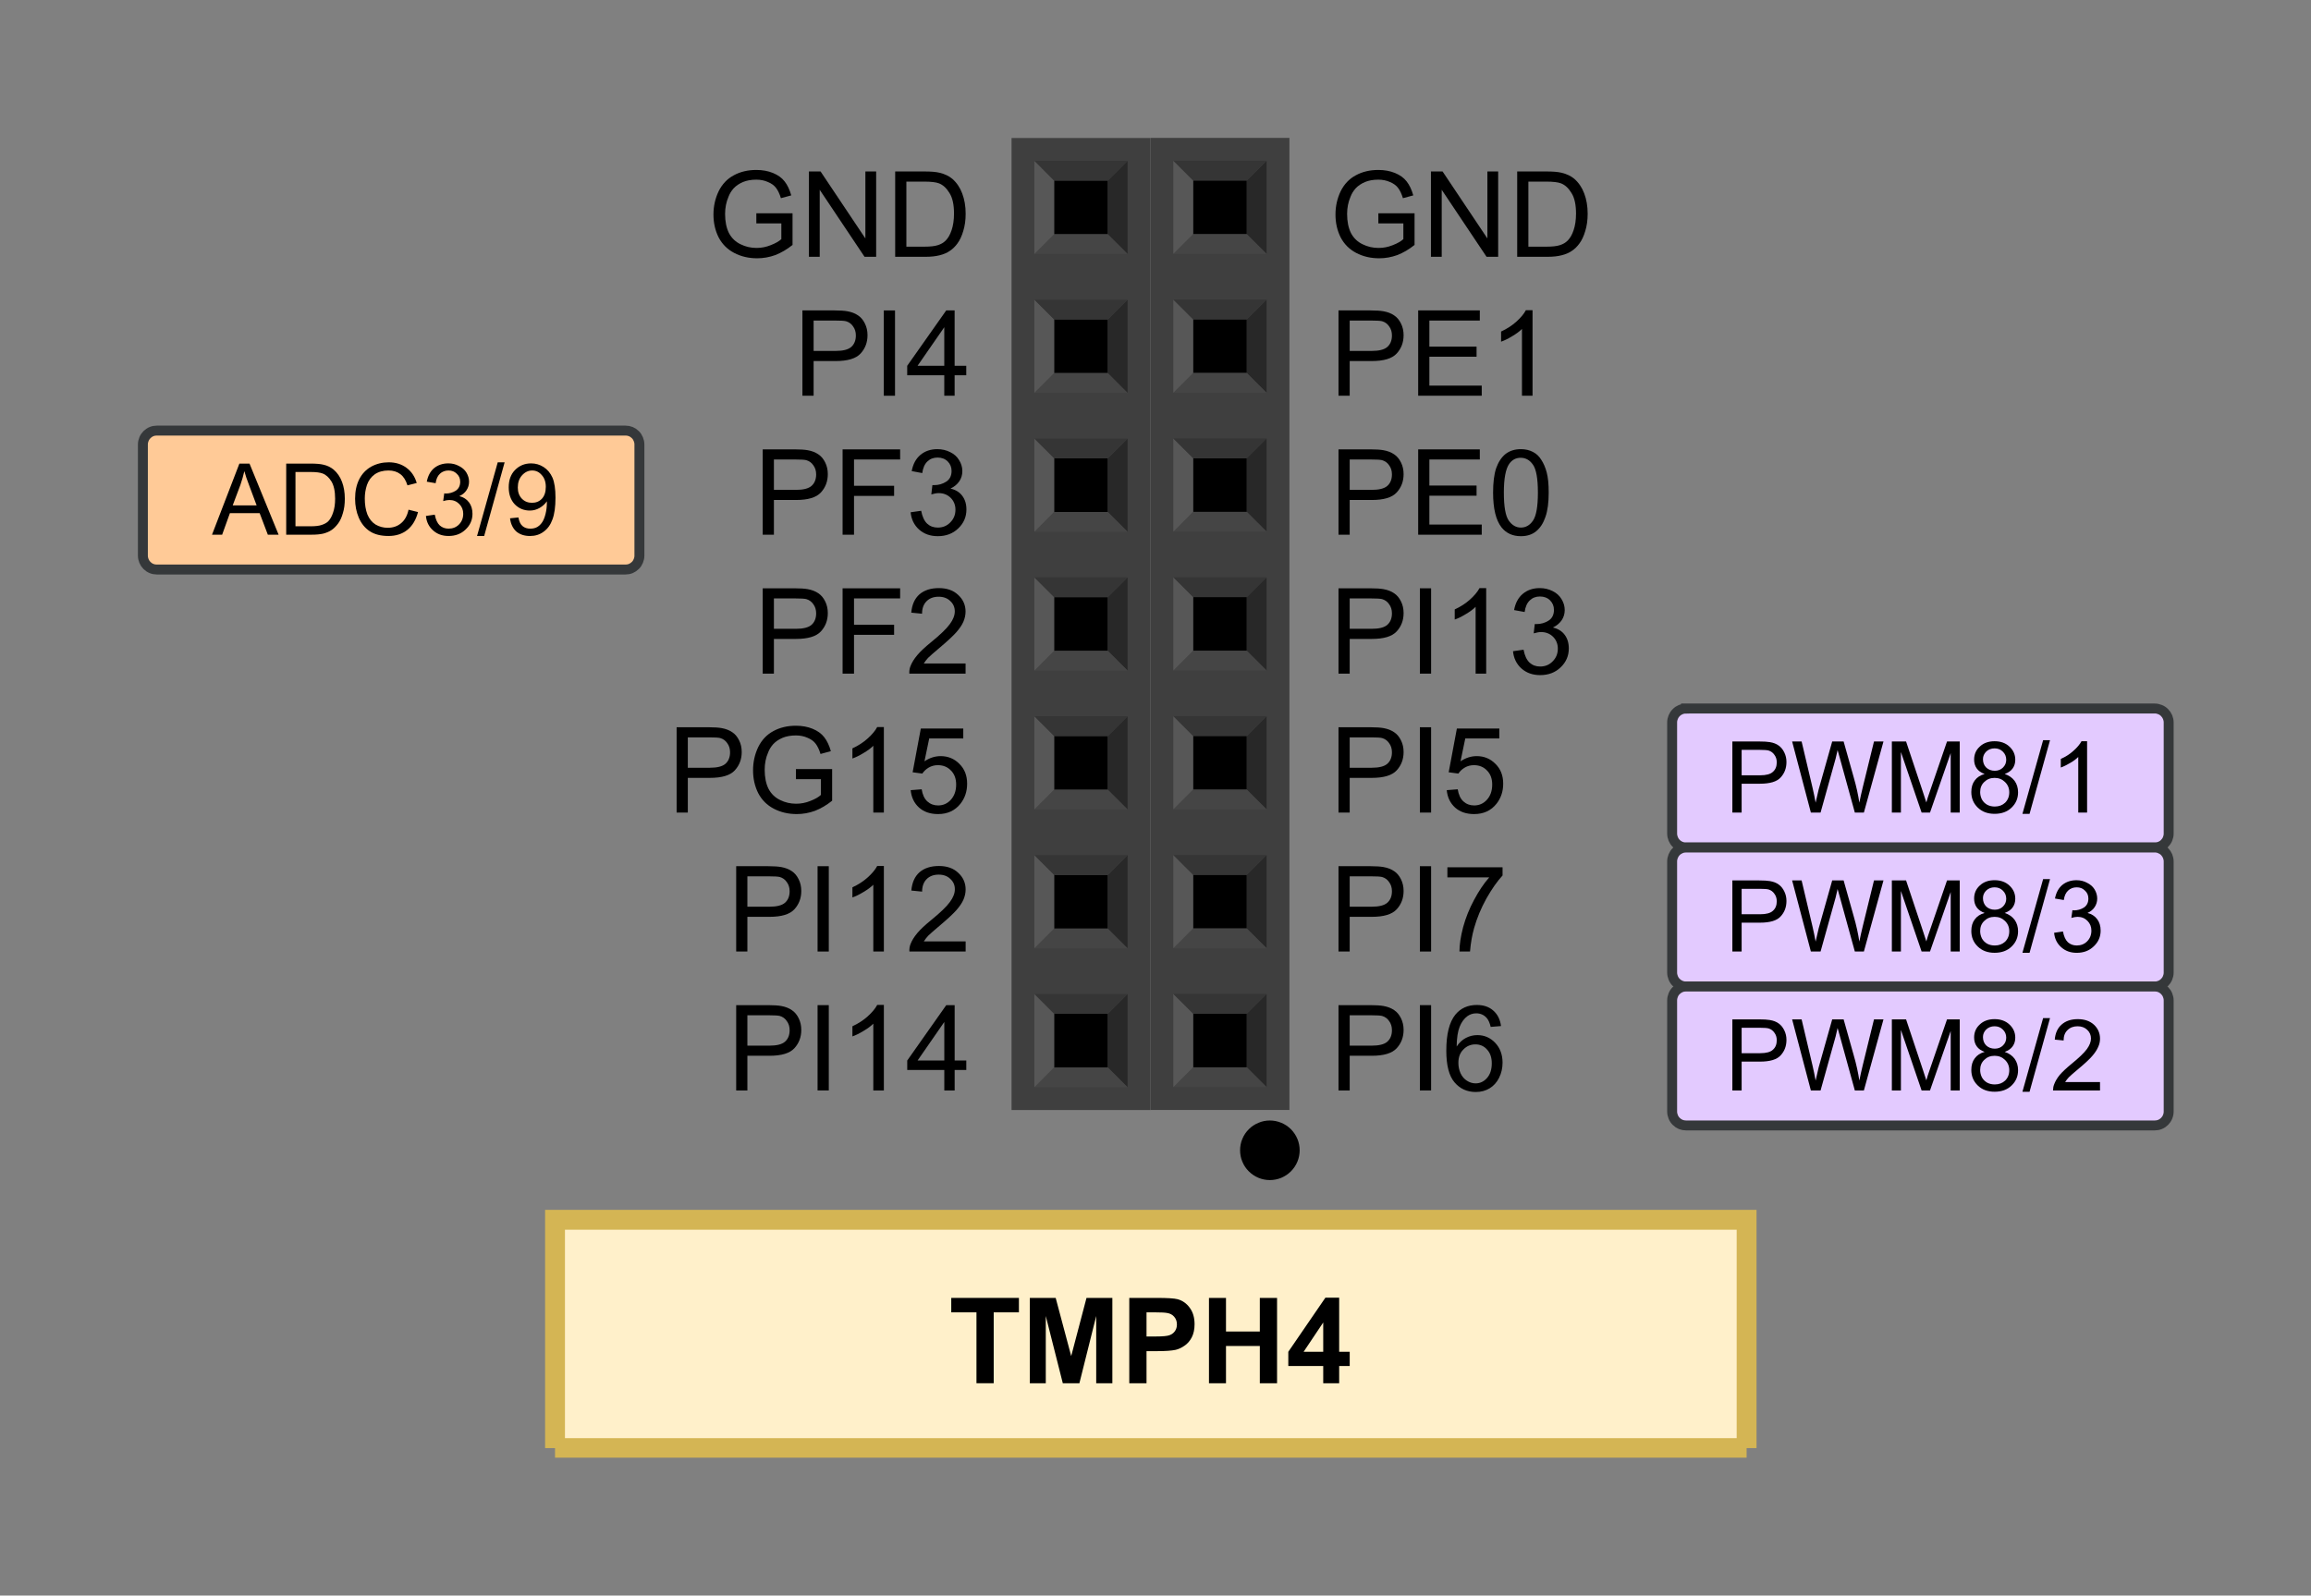 <?xml version="1.0" encoding="UTF-8" standalone="no"?>
<svg
   xmlns:dc="http://purl.org/dc/elements/1.1/"
   xmlns:cc="http://creativecommons.org/ns#"
   xmlns:rdf="http://www.w3.org/1999/02/22-rdf-syntax-ns#"
   xmlns:svg="http://www.w3.org/2000/svg"
   xmlns="http://www.w3.org/2000/svg"
   xmlns:xlink="http://www.w3.org/1999/xlink"
   id="svg501"
   version="1.2"
   viewBox="0 0 167.564 115.72"
   height="115.72pt"
   width="167.564pt">
  <rect x="0" y="0" width="167.564" height="115.72" fill="#808080" stroke="none"/>
  <defs
     id="defs130">
    <g
       id="g107">
      <symbol
         style="overflow:visible"
         id="glyph0-0"
         overflow="visible">
        <path
           id="path2"
           d="M 1.078,0 V -5.406 H 5.406 V 0 Z M 1.219,-0.141 h 4.047 v -5.125 H 1.219 Z m 0,0"
           style="stroke:none" />
      </symbol>
      <symbol
         style="overflow:visible"
         id="glyph0-1"
         overflow="visible">
        <path
           id="path5"
           d="M 2.016,0 V -5.141 H 0.188 V -6.188 h 4.906 v 1.047 H 3.266 V 0 Z m 0,0"
           style="stroke:none" />
      </symbol>
      <symbol
         style="overflow:visible"
         id="glyph0-2"
         overflow="visible">
        <path
           id="path8"
           d="m 0.609,0 v -6.188 h 1.875 l 1.125,4.219 1.109,-4.219 h 1.875 V 0 H 5.422 V -4.875 L 4.203,0 H 3 L 1.766,-4.875 V 0 Z m 0,0"
           style="stroke:none" />
      </symbol>
      <symbol
         style="overflow:visible"
         id="glyph0-3"
         overflow="visible">
        <path
           id="path11"
           d="m 0.625,0 v -6.188 h 2 c 0.758,0 1.258,0.031 1.5,0.094 C 4.477,-6 4.77,-5.797 5,-5.484 c 0.238,0.312 0.359,0.715 0.359,1.203 0,0.375 -0.07,0.695 -0.203,0.953 -0.137,0.262 -0.312,0.465 -0.531,0.609 -0.211,0.148 -0.422,0.246 -0.641,0.297 -0.293,0.062 -0.727,0.094 -1.297,0.094 H 1.875 V 0 Z m 1.25,-5.141 v 1.75 h 0.688 c 0.488,0 0.816,-0.031 0.984,-0.094 0.164,-0.062 0.297,-0.16 0.391,-0.297 0.094,-0.133 0.141,-0.297 0.141,-0.484 0,-0.227 -0.07,-0.414 -0.203,-0.562 C 3.75,-4.973 3.582,-5.062 3.375,-5.094 3.227,-5.125 2.93,-5.141 2.484,-5.141 Z m 0,0"
           style="stroke:none" />
      </symbol>
      <symbol
         style="overflow:visible"
         id="glyph0-4"
         overflow="visible">
        <path
           id="path14"
           d="M 0.641,0 V -6.188 H 1.875 V -3.75 h 2.453 v -2.438 h 1.25 V 0 h -1.25 V -2.703 H 1.875 V 0 Z m 0,0"
           style="stroke:none" />
      </symbol>
      <symbol
         style="overflow:visible"
         id="glyph0-5"
         overflow="visible">
        <path
           id="path17"
           d="M 2.688,0 V -1.25 H 0.156 v -1.031 l 2.688,-3.922 h 1 V -2.281 H 4.609 V -1.25 H 3.844 V 0 Z m 0,-2.281 v -2.125 l -1.422,2.125 z m 0,0"
           style="stroke:none" />
      </symbol>
      <symbol
         style="overflow:visible"
         id="glyph1-0"
         overflow="visible">
        <path
           id="path20"
           d="M 1.078,0 V -5.406 H 5.406 V 0 Z M 1.219,-0.141 h 4.047 v -5.125 H 1.219 Z m 0,0"
           style="stroke:none" />
      </symbol>
      <symbol
         style="overflow:visible"
         id="glyph1-1"
         overflow="visible">
        <path
           id="path23"
           d="M 3.562,-2.422 V -3.156 h 2.625 v 2.297 C 5.781,-0.535 5.363,-0.289 4.938,-0.125 4.508,0.031 4.07,0.109 3.625,0.109 c -0.617,0 -1.172,-0.129 -1.672,-0.391 -0.492,-0.258 -0.867,-0.633 -1.125,-1.125 -0.25,-0.5 -0.375,-1.051 -0.375,-1.656 0,-0.602 0.125,-1.164 0.375,-1.688 0.258,-0.52 0.625,-0.906 1.094,-1.156 0.469,-0.258 1.016,-0.391 1.641,-0.391 0.445,0 0.848,0.074 1.203,0.219 0.363,0.148 0.645,0.352 0.844,0.609 0.207,0.262 0.367,0.602 0.484,1.016 L 5.344,-4.25 C 5.25,-4.562 5.133,-4.805 5,-4.984 4.863,-5.172 4.664,-5.316 4.406,-5.422 4.156,-5.535 3.875,-5.594 3.562,-5.594 c -0.375,0 -0.699,0.059 -0.969,0.172 -0.273,0.117 -0.496,0.266 -0.672,0.453 -0.168,0.188 -0.293,0.391 -0.375,0.609 -0.168,0.387 -0.25,0.805 -0.25,1.25 0,0.555 0.094,1.016 0.281,1.391 0.195,0.367 0.477,0.637 0.844,0.812 0.363,0.18 0.75,0.266 1.156,0.266 0.352,0 0.695,-0.066 1.031,-0.203 C 4.953,-0.977 5.207,-1.125 5.375,-1.281 v -1.141 z m 0,0"
           style="stroke:none" />
      </symbol>
      <symbol
         style="overflow:visible"
         id="glyph1-2"
         overflow="visible">
        <path
           id="path26"
           d="M 0.656,0 V -6.188 H 1.5 l 3.25,4.859 V -6.188 H 5.531 V 0 H 4.688 l -3.25,-4.859 V 0 Z m 0,0"
           style="stroke:none" />
      </symbol>
      <symbol
         style="overflow:visible"
         id="glyph1-3"
         overflow="visible">
        <path
           id="path29"
           d="m 0.672,0 v -6.188 h 2.125 c 0.477,0 0.844,0.031 1.094,0.094 0.363,0.086 0.672,0.23 0.922,0.438 0.32,0.281 0.562,0.637 0.719,1.062 0.164,0.43 0.25,0.918 0.25,1.469 0,0.469 -0.059,0.887 -0.172,1.25 C 5.504,-1.508 5.363,-1.207 5.188,-0.969 5.02,-0.738 4.832,-0.555 4.625,-0.422 4.426,-0.285 4.18,-0.18 3.891,-0.109 3.598,-0.035 3.27,0 2.906,0 Z m 0.812,-0.734 H 2.812 c 0.406,0 0.723,-0.035 0.953,-0.109 0.227,-0.07 0.414,-0.18 0.562,-0.328 0.188,-0.188 0.332,-0.441 0.438,-0.766 C 4.879,-2.27 4.938,-2.672 4.938,-3.141 4.938,-3.785 4.828,-4.281 4.609,-4.625 4.398,-4.977 4.145,-5.211 3.844,-5.328 3.625,-5.41 3.27,-5.453 2.781,-5.453 H 1.484 Z m 0,0"
           style="stroke:none" />
      </symbol>
      <symbol
         style="overflow:visible"
         id="glyph1-4"
         overflow="visible">
        <path
           id="path32"
           d="M 0.672,0 V -6.188 H 3 c 0.406,0 0.719,0.023 0.938,0.062 0.301,0.055 0.555,0.152 0.766,0.297 0.207,0.137 0.375,0.336 0.5,0.594 0.125,0.25 0.188,0.531 0.188,0.844 0,0.523 -0.168,0.965 -0.5,1.328 -0.336,0.367 -0.938,0.547 -1.812,0.547 H 1.484 V 0 Z m 0.812,-3.25 h 1.594 c 0.531,0 0.906,-0.094 1.125,-0.281 0.227,-0.195 0.344,-0.477 0.344,-0.844 0,-0.258 -0.07,-0.477 -0.203,-0.656 -0.125,-0.188 -0.297,-0.312 -0.516,-0.375 C 3.691,-5.438 3.438,-5.453 3.062,-5.453 H 1.484 Z m 0,0"
           style="stroke:none" />
      </symbol>
      <symbol
         style="overflow:visible"
         id="glyph1-5"
         overflow="visible">
        <path
           id="path35"
           d="M 0.812,0 V -6.188 H 1.625 V 0 Z m 0,0"
           style="stroke:none" />
      </symbol>
      <symbol
         style="overflow:visible"
         id="glyph1-6"
         overflow="visible">
        <path
           id="path38"
           d="m 2.797,0 v -1.484 h -2.688 v -0.688 L 2.938,-6.188 h 0.609 v 4.016 h 0.844 v 0.688 H 3.547 V 0 Z m 0,-2.172 V -4.969 l -1.938,2.797 z m 0,0"
           style="stroke:none" />
      </symbol>
      <symbol
         style="overflow:visible"
         id="glyph1-7"
         overflow="visible">
        <path
           id="path41"
           d="M 0.703,0 V -6.188 H 4.875 v 0.734 H 1.531 v 1.906 H 4.438 V -2.812 H 1.531 V 0 Z m 0,0"
           style="stroke:none" />
      </symbol>
      <symbol
         style="overflow:visible"
         id="glyph1-8"
         overflow="visible">
        <path
           id="path44"
           d="M 0.359,-1.625 1.125,-1.734 c 0.082,0.43 0.227,0.742 0.438,0.938 0.207,0.188 0.461,0.281 0.766,0.281 0.363,0 0.664,-0.125 0.906,-0.375 0.25,-0.25 0.375,-0.555 0.375,-0.922 0,-0.344 -0.117,-0.629 -0.344,-0.859 -0.23,-0.227 -0.523,-0.344 -0.875,-0.344 -0.137,0 -0.312,0.031 -0.531,0.094 L 1.938,-3.594 c 0.051,0 0.094,0 0.125,0 0.32,0 0.613,-0.082 0.875,-0.25 0.258,-0.164 0.391,-0.426 0.391,-0.781 0,-0.27 -0.094,-0.5 -0.281,-0.688 C 2.859,-5.5 2.613,-5.594 2.312,-5.594 c -0.293,0 -0.539,0.094 -0.734,0.281 -0.199,0.188 -0.324,0.469 -0.375,0.844 L 0.438,-4.609 c 0.094,-0.508 0.301,-0.898 0.625,-1.172 0.332,-0.281 0.742,-0.422 1.234,-0.422 0.344,0 0.656,0.074 0.938,0.219 0.281,0.137 0.492,0.328 0.641,0.578 0.156,0.25 0.234,0.516 0.234,0.797 0,0.273 -0.074,0.516 -0.219,0.734 C 3.742,-3.656 3.531,-3.477 3.25,-3.344 c 0.375,0.086 0.66,0.262 0.859,0.531 0.195,0.262 0.297,0.59 0.297,0.984 0,0.543 -0.199,1 -0.594,1.375 -0.387,0.375 -0.883,0.562 -1.484,0.562 -0.543,0 -0.996,-0.16 -1.359,-0.484 -0.355,-0.32 -0.559,-0.738 -0.609,-1.25 z m 0,0"
           style="stroke:none" />
      </symbol>
      <symbol
         style="overflow:visible"
         id="glyph1-9"
         overflow="visible">
        <path
           id="path47"
           d="M 4.344,-0.734 V 0 H 0.266 C 0.254,-0.188 0.281,-0.363 0.344,-0.531 c 0.102,-0.27 0.27,-0.539 0.5,-0.812 0.227,-0.27 0.562,-0.582 1,-0.938 0.676,-0.551 1.129,-0.988 1.359,-1.312 0.238,-0.32 0.359,-0.629 0.359,-0.922 0,-0.301 -0.109,-0.551 -0.328,-0.75 -0.211,-0.207 -0.492,-0.312 -0.844,-0.312 -0.367,0 -0.656,0.109 -0.875,0.328 C 1.297,-5.031 1.188,-4.727 1.188,-4.344 L 0.406,-4.422 C 0.457,-5.004 0.656,-5.445 1,-5.75 c 0.352,-0.301 0.82,-0.453 1.406,-0.453 0.594,0 1.062,0.168 1.406,0.5 0.352,0.324 0.531,0.727 0.531,1.203 0,0.25 -0.055,0.496 -0.156,0.734 C 4.082,-3.523 3.91,-3.27 3.672,-3 3.441,-2.738 3.055,-2.379 2.516,-1.922 2.055,-1.535 1.758,-1.273 1.625,-1.141 1.5,-1.004 1.395,-0.867 1.312,-0.734 Z m 0,0"
           style="stroke:none" />
      </symbol>
      <symbol
         style="overflow:visible"
         id="glyph1-10"
         overflow="visible">
        <path
           id="path50"
           d="M 3.219,0 H 2.453 V -4.844 C 2.273,-4.664 2.035,-4.488 1.734,-4.312 1.441,-4.133 1.176,-4.004 0.938,-3.922 V -4.656 c 0.426,-0.195 0.797,-0.438 1.109,-0.719 0.32,-0.289 0.551,-0.566 0.688,-0.828 H 3.219 Z m 0,0"
           style="stroke:none" />
      </symbol>
      <symbol
         style="overflow:visible"
         id="glyph1-11"
         overflow="visible">
        <path
           id="path53"
           d="M 0.359,-1.625 1.156,-1.688 c 0.062,0.387 0.195,0.68 0.406,0.875 0.219,0.199 0.477,0.297 0.781,0.297 0.363,0 0.672,-0.133 0.922,-0.406 0.258,-0.281 0.391,-0.648 0.391,-1.109 0,-0.426 -0.125,-0.766 -0.375,-1.016 C 3.039,-3.305 2.723,-3.438 2.328,-3.438 c -0.242,0 -0.461,0.059 -0.656,0.172 -0.199,0.117 -0.355,0.262 -0.469,0.438 L 0.5,-2.922 1.094,-6.094 H 4.172 V -5.375 h -2.469 l -0.344,1.656 c 0.375,-0.25 0.766,-0.375 1.172,-0.375 0.539,0 0.992,0.188 1.359,0.562 0.375,0.367 0.562,0.844 0.562,1.438 0,0.562 -0.164,1.047 -0.484,1.453 -0.398,0.5 -0.938,0.75 -1.625,0.75 -0.562,0 -1.023,-0.156 -1.375,-0.469 C 0.613,-0.68 0.41,-1.102 0.359,-1.625 Z m 0,0"
           style="stroke:none" />
      </symbol>
      <symbol
         style="overflow:visible"
         id="glyph1-12"
         overflow="visible">
        <path
           id="path56"
           d="m 0.688,0 v -6.188 h 4.469 v 0.734 H 1.5 V -3.562 h 3.422 v 0.734 H 1.5 v 2.094 H 5.297 V 0 Z m 0,0"
           style="stroke:none" />
      </symbol>
      <symbol
         style="overflow:visible"
         id="glyph1-13"
         overflow="visible">
        <path
           id="path59"
           d="m 0.359,-3.047 c 0,-0.727 0.07,-1.316 0.219,-1.766 C 0.734,-5.258 0.957,-5.602 1.25,-5.844 1.551,-6.082 1.926,-6.203 2.375,-6.203 2.707,-6.203 3,-6.133 3.25,-6 3.5,-5.875 3.703,-5.68 3.859,-5.422 4.023,-5.172 4.156,-4.863 4.25,-4.5 c 0.094,0.355 0.141,0.84 0.141,1.453 0,0.719 -0.078,1.305 -0.234,1.75 C 4.008,-0.848 3.785,-0.5 3.484,-0.25 3.191,-0.008 2.82,0.109 2.375,0.109 1.781,0.109 1.312,-0.102 0.969,-0.531 0.562,-1.051 0.359,-1.891 0.359,-3.047 Z m 0.781,0 c 0,1.012 0.117,1.688 0.359,2.031 0.238,0.336 0.531,0.5 0.875,0.5 0.352,0 0.645,-0.164 0.875,-0.5 0.238,-0.344 0.359,-1.02 0.359,-2.031 0,-1.02 -0.121,-1.695 -0.359,-2.031 -0.23,-0.332 -0.527,-0.5 -0.891,-0.5 -0.344,0 -0.621,0.148 -0.828,0.438 -0.262,0.375 -0.391,1.074 -0.391,2.094 z m 0,0"
           style="stroke:none" />
      </symbol>
      <symbol
         style="overflow:visible"
         id="glyph1-14"
         overflow="visible">
        <path
           id="path62"
           d="m 0.406,-5.375 v -0.734 h 4 v 0.594 C 4.02,-5.098 3.629,-4.539 3.234,-3.844 2.848,-3.145 2.551,-2.43 2.344,-1.703 2.195,-1.18 2.098,-0.613 2.047,0 H 1.281 c 0,-0.488 0.086,-1.078 0.266,-1.766 C 1.734,-2.453 2,-3.113 2.344,-3.75 2.688,-4.395 3.051,-4.938 3.438,-5.375 Z m 0,0"
           style="stroke:none" />
      </symbol>
      <symbol
         style="overflow:visible"
         id="glyph1-15"
         overflow="visible">
        <path
           id="path65"
           d="m 4.297,-4.672 -0.75,0.062 C 3.473,-4.91 3.375,-5.129 3.25,-5.266 3.051,-5.484 2.801,-5.594 2.5,-5.594 c -0.242,0 -0.453,0.07 -0.641,0.203 -0.242,0.18 -0.43,0.434 -0.562,0.766 -0.137,0.336 -0.211,0.812 -0.219,1.438 0.188,-0.281 0.41,-0.488 0.672,-0.625 0.258,-0.133 0.535,-0.203 0.828,-0.203 0.508,0 0.941,0.188 1.297,0.562 0.352,0.375 0.531,0.855 0.531,1.438 0,0.398 -0.086,0.762 -0.25,1.094 -0.168,0.336 -0.398,0.59 -0.688,0.766 -0.293,0.176 -0.625,0.266 -1,0.266 -0.637,0 -1.152,-0.234 -1.547,-0.703 -0.398,-0.469 -0.594,-1.234 -0.594,-2.297 0,-1.195 0.219,-2.066 0.656,-2.609 0.383,-0.469 0.906,-0.703 1.562,-0.703 0.488,0 0.883,0.137 1.188,0.406 0.312,0.273 0.5,0.648 0.562,1.125 z M 1.203,-2 c 0,0.262 0.051,0.512 0.156,0.75 0.113,0.242 0.27,0.422 0.469,0.547 0.195,0.125 0.406,0.188 0.625,0.188 0.32,0 0.598,-0.129 0.828,-0.391 0.227,-0.258 0.344,-0.613 0.344,-1.062 0,-0.426 -0.117,-0.758 -0.344,-1 -0.219,-0.25 -0.5,-0.375 -0.844,-0.375 -0.344,0 -0.637,0.125 -0.875,0.375 C 1.32,-2.727 1.203,-2.406 1.203,-2 Z m 0,0"
           style="stroke:none" />
      </symbol>
      <symbol
         style="overflow:visible"
         id="glyph2-0"
         overflow="visible">
        <path
           id="path68"
           d="M 0.906,0 V -4.5 H 4.5 V 0 Z m 0.109,-0.109 h 3.375 v -4.281 h -3.375 z m 0,0"
           style="stroke:none" />
      </symbol>
      <symbol
         style="overflow:visible"
         id="glyph2-1"
         overflow="visible">
        <path
           id="path71"
           d="M 0.562,0 V -5.156 H 2.5 c 0.344,0 0.602,0.016 0.781,0.047 0.258,0.043 0.473,0.125 0.641,0.25 0.164,0.117 0.301,0.281 0.406,0.5 0.102,0.211 0.156,0.438 0.156,0.688 0,0.449 -0.141,0.824 -0.422,1.125 -0.273,0.305 -0.773,0.453 -1.5,0.453 H 1.234 V 0 Z m 0.672,-2.703 h 1.344 c 0.438,0 0.742,-0.082 0.922,-0.25 0.188,-0.164 0.281,-0.395 0.281,-0.688 0,-0.219 -0.059,-0.398 -0.172,-0.547 C 3.504,-4.344 3.363,-4.445 3.188,-4.5 3.07,-4.531 2.863,-4.547 2.562,-4.547 H 1.234 Z m 0,0"
           style="stroke:none" />
      </symbol>
      <symbol
         style="overflow:visible"
         id="glyph2-2"
         overflow="visible">
        <path
           id="path74"
           d="M 1.453,0 0.094,-5.156 h 0.688 l 0.797,3.375 c 0.082,0.355 0.156,0.711 0.219,1.062 0.125,-0.551 0.195,-0.867 0.219,-0.953 L 3,-5.156 H 3.828 L 4.562,-2.547 c 0.188,0.648 0.32,1.258 0.406,1.828 0.062,-0.32 0.145,-0.695 0.25,-1.125 l 0.812,-3.312 h 0.688 L 5.297,0 H 4.641 L 3.562,-3.922 C 3.469,-4.254 3.41,-4.457 3.391,-4.531 3.336,-4.289 3.289,-4.086 3.25,-3.922 L 2.156,0 Z m 0,0"
           style="stroke:none" />
      </symbol>
      <symbol
         style="overflow:visible"
         id="glyph2-3"
         overflow="visible">
        <path
           id="path77"
           d="M 0.531,0 V -5.156 H 1.562 L 2.781,-1.5 c 0.113,0.336 0.195,0.59 0.25,0.766 C 3.082,-0.93 3.172,-1.207 3.297,-1.562 L 4.531,-5.156 H 5.453 V 0 H 4.797 V -4.312 L 3.297,0 H 2.688 l -1.5,-4.391 V 0 Z m 0,0"
           style="stroke:none" />
      </symbol>
      <symbol
         style="overflow:visible"
         id="glyph2-4"
         overflow="visible">
        <path
           id="path80"
           d="M 1.266,-2.797 C 1.004,-2.891 0.812,-3.023 0.688,-3.203 0.562,-3.379 0.5,-3.594 0.5,-3.844 c 0,-0.375 0.133,-0.688 0.406,-0.938 0.27,-0.258 0.629,-0.391 1.078,-0.391 0.445,0 0.805,0.133 1.078,0.391 0.281,0.262 0.422,0.578 0.422,0.953 0,0.242 -0.062,0.449 -0.188,0.625 -0.125,0.18 -0.32,0.312 -0.578,0.406 0.312,0.105 0.551,0.273 0.719,0.5 0.164,0.23 0.25,0.508 0.25,0.828 0,0.438 -0.156,0.809 -0.469,1.109 -0.312,0.305 -0.727,0.453 -1.234,0.453 -0.5,0 -0.906,-0.148 -1.219,-0.453 -0.312,-0.301 -0.469,-0.676 -0.469,-1.125 0,-0.344 0.082,-0.625 0.25,-0.844 0.164,-0.227 0.406,-0.383 0.719,-0.469 z M 1.141,-3.875 c 0,0.25 0.078,0.453 0.234,0.609 0.164,0.156 0.375,0.234 0.625,0.234 0.238,0 0.438,-0.078 0.594,-0.234 0.156,-0.156 0.234,-0.344 0.234,-0.562 0,-0.238 -0.086,-0.438 -0.25,-0.594 -0.156,-0.156 -0.355,-0.234 -0.594,-0.234 -0.242,0 -0.445,0.078 -0.609,0.234 C 1.219,-4.266 1.141,-4.082 1.141,-3.875 Z M 0.938,-1.484 c 0,0.18 0.039,0.355 0.125,0.531 0.094,0.168 0.223,0.297 0.391,0.391 0.164,0.086 0.348,0.125 0.547,0.125 0.301,0 0.551,-0.094 0.75,-0.281 0.195,-0.195 0.297,-0.445 0.297,-0.75 0,-0.301 -0.105,-0.551 -0.312,-0.75 -0.199,-0.195 -0.449,-0.297 -0.75,-0.297 -0.305,0 -0.555,0.102 -0.75,0.297 C 1.035,-2.031 0.938,-1.785 0.938,-1.484 Z m 0,0"
           style="stroke:none" />
      </symbol>
      <symbol
         style="overflow:visible"
         id="glyph2-5"
         overflow="visible">
        <path
           id="path83"
           d="M 0,0.094 1.5,-5.25 H 2 L 0.516,0.094 Z m 0,0"
           style="stroke:none" />
      </symbol>
      <symbol
         style="overflow:visible"
         id="glyph2-6"
         overflow="visible">
        <path
           id="path86"
           d="M 2.688,0 H 2.047 v -4.031 c -0.148,0.148 -0.344,0.293 -0.594,0.438 -0.25,0.148 -0.477,0.258 -0.672,0.328 v -0.625 c 0.352,-0.156 0.66,-0.352 0.922,-0.594 0.27,-0.238 0.461,-0.469 0.578,-0.688 H 2.688 Z m 0,0"
           style="stroke:none" />
      </symbol>
      <symbol
         style="overflow:visible"
         id="glyph2-7"
         overflow="visible">
        <path
           id="path89"
           d="M 0.297,-1.359 0.938,-1.453 c 0.07,0.367 0.191,0.625 0.359,0.781 0.176,0.156 0.391,0.234 0.641,0.234 0.301,0 0.551,-0.098 0.75,-0.297 C 2.895,-0.941 3,-1.203 3,-1.516 3,-1.797 2.906,-2.031 2.719,-2.219 2.531,-2.414 2.289,-2.516 2,-2.516 c -0.125,0 -0.277,0.027 -0.453,0.078 L 1.625,-3 c 0.039,0.012 0.07,0.016 0.094,0.016 0.27,0 0.516,-0.066 0.734,-0.203 0.219,-0.145 0.328,-0.363 0.328,-0.656 0,-0.238 -0.086,-0.43 -0.25,-0.578 C 2.375,-4.578 2.176,-4.656 1.938,-4.656 c -0.25,0 -0.461,0.078 -0.625,0.234 C 1.145,-4.266 1.039,-4.035 1,-3.734 L 0.359,-3.844 c 0.082,-0.426 0.258,-0.754 0.531,-0.984 0.281,-0.227 0.625,-0.344 1.031,-0.344 0.281,0 0.535,0.062 0.766,0.188 0.238,0.117 0.422,0.277 0.547,0.484 0.125,0.211 0.188,0.43 0.188,0.656 0,0.23 -0.062,0.438 -0.188,0.625 -0.117,0.18 -0.289,0.32 -0.516,0.422 0.301,0.074 0.535,0.227 0.703,0.453 0.164,0.219 0.25,0.496 0.25,0.828 0,0.449 -0.168,0.828 -0.5,1.141 C 2.848,-0.062 2.438,0.094 1.938,0.094 1.488,0.094 1.113,-0.039 0.812,-0.312 0.508,-0.582 0.336,-0.93 0.297,-1.359 Z m 0,0"
           style="stroke:none" />
      </symbol>
      <symbol
         style="overflow:visible"
         id="glyph2-8"
         overflow="visible">
        <path
           id="path92"
           d="M 3.625,-0.609 V 0 H 0.219 c 0,-0.156 0.023,-0.301 0.078,-0.438 0.082,-0.227 0.219,-0.457 0.406,-0.688 C 0.898,-1.352 1.176,-1.613 1.531,-1.906 2.094,-2.363 2.473,-2.727 2.672,-3 2.867,-3.27 2.969,-3.523 2.969,-3.766 c 0,-0.25 -0.09,-0.457 -0.266,-0.625 C 2.523,-4.566 2.289,-4.656 2,-4.656 c -0.305,0 -0.547,0.094 -0.734,0.281 -0.188,0.18 -0.281,0.43 -0.281,0.75 L 0.344,-3.688 c 0.039,-0.477 0.207,-0.844 0.5,-1.094 0.289,-0.258 0.68,-0.391 1.172,-0.391 0.488,0 0.879,0.137 1.172,0.406 0.289,0.273 0.438,0.609 0.438,1.016 0,0.211 -0.047,0.414 -0.141,0.609 C 3.398,-2.941 3.258,-2.727 3.062,-2.5 2.875,-2.281 2.551,-1.977 2.094,-1.594 c -0.375,0.312 -0.621,0.527 -0.734,0.641 -0.105,0.117 -0.195,0.23 -0.266,0.344 z m 0,0"
           style="stroke:none" />
      </symbol>
      <symbol
         style="overflow:visible"
         id="glyph2-9"
         overflow="visible">
        <path
           id="path95"
           d="M -0.016,0 1.969,-5.156 H 2.703 L 4.812,0 H 4.031 L 3.438,-1.562 H 1.281 L 0.719,0 Z m 1.5,-2.125 H 3.219 L 2.688,-3.547 C 2.52,-3.984 2.398,-4.336 2.328,-4.609 2.254,-4.285 2.16,-3.957 2.047,-3.625 Z m 0,0"
           style="stroke:none" />
      </symbol>
      <symbol
         style="overflow:visible"
         id="glyph2-10"
         overflow="visible">
        <path
           id="path98"
           d="m 0.562,0 v -5.156 h 1.766 c 0.406,0 0.711,0.027 0.922,0.078 0.289,0.062 0.539,0.184 0.75,0.359 0.27,0.23 0.473,0.527 0.609,0.891 0.133,0.355 0.203,0.762 0.203,1.219 0,0.398 -0.047,0.746 -0.141,1.047 -0.086,0.305 -0.199,0.555 -0.344,0.75 -0.148,0.199 -0.305,0.355 -0.469,0.469 C 3.691,-0.227 3.488,-0.141 3.25,-0.078 3.008,-0.023 2.734,0 2.422,0 Z M 1.234,-0.609 H 2.344 c 0.332,0 0.594,-0.031 0.781,-0.094 0.195,-0.062 0.359,-0.148 0.484,-0.266 0.156,-0.164 0.273,-0.383 0.359,-0.656 0.094,-0.27 0.141,-0.598 0.141,-0.984 0,-0.539 -0.09,-0.957 -0.266,-1.25 C 3.664,-4.148 3.453,-4.344 3.203,-4.438 3.023,-4.508 2.734,-4.547 2.328,-4.547 h -1.094 z m 0,0"
           style="stroke:none" />
      </symbol>
      <symbol
         style="overflow:visible"
         id="glyph2-11"
         overflow="visible">
        <path
           id="path101"
           d="m 4.234,-1.812 0.688,0.172 c -0.148,0.562 -0.406,0.996 -0.781,1.297 C 3.773,-0.051 3.32,0.094 2.781,0.094 2.227,0.094 1.773,-0.02 1.422,-0.25 1.078,-0.477 0.812,-0.805 0.625,-1.234 c -0.18,-0.426 -0.266,-0.883 -0.266,-1.375 0,-0.539 0.098,-1.008 0.297,-1.406 0.207,-0.406 0.5,-0.711 0.875,-0.922 0.383,-0.207 0.805,-0.312 1.266,-0.312 0.508,0 0.941,0.137 1.297,0.406 0.352,0.262 0.598,0.625 0.734,1.094 L 4.156,-3.578 C 4.039,-3.953 3.867,-4.223 3.641,-4.391 3.41,-4.566 3.125,-4.656 2.781,-4.656 c -0.398,0 -0.73,0.094 -1,0.281 -0.262,0.188 -0.449,0.445 -0.562,0.766 C 1.113,-3.285 1.062,-2.957 1.062,-2.625 c 0,0.438 0.062,0.824 0.188,1.156 0.133,0.324 0.332,0.57 0.594,0.734 C 2.113,-0.578 2.406,-0.5 2.719,-0.5 3.102,-0.5 3.426,-0.609 3.688,-0.828 3.957,-1.047 4.141,-1.375 4.234,-1.812 Z m 0,0"
           style="stroke:none" />
      </symbol>
      <symbol
         style="overflow:visible"
         id="glyph2-12"
         overflow="visible">
        <path
           id="path104"
           d="M 0.391,-1.188 1,-1.25 c 0.051,0.293 0.148,0.5 0.297,0.625 0.145,0.125 0.332,0.188 0.562,0.188 0.195,0 0.367,-0.039 0.516,-0.125 0.145,-0.094 0.266,-0.211 0.359,-0.359 0.094,-0.145 0.172,-0.344 0.234,-0.594 0.062,-0.258 0.094,-0.52 0.094,-0.781 0,-0.031 0,-0.07 0,-0.125 C 2.926,-2.223 2.75,-2.062 2.531,-1.938 2.312,-1.812 2.078,-1.75 1.828,-1.75 c -0.43,0 -0.793,-0.148 -1.094,-0.453 -0.293,-0.312 -0.438,-0.723 -0.438,-1.234 0,-0.52 0.148,-0.938 0.453,-1.25 0.312,-0.32 0.703,-0.484 1.172,-0.484 0.332,0 0.633,0.09 0.906,0.266 0.281,0.18 0.492,0.434 0.641,0.766 0.145,0.336 0.219,0.82 0.219,1.453 0,0.668 -0.074,1.195 -0.219,1.578 -0.137,0.387 -0.352,0.684 -0.641,0.891 -0.281,0.211 -0.609,0.312 -0.984,0.312 -0.406,0 -0.742,-0.109 -1,-0.328 C 0.594,-0.461 0.441,-0.781 0.391,-1.188 Z m 2.594,-2.281 c 0,-0.363 -0.102,-0.648 -0.297,-0.859 C 2.5,-4.547 2.27,-4.656 2,-4.656 c -0.281,0 -0.527,0.117 -0.734,0.344 -0.211,0.23 -0.312,0.527 -0.312,0.891 0,0.336 0.098,0.605 0.297,0.812 0.195,0.199 0.441,0.297 0.734,0.297 0.289,0 0.531,-0.098 0.719,-0.297 0.188,-0.207 0.281,-0.492 0.281,-0.859 z m 0,0"
           style="stroke:none" />
      </symbol>
    </g>
    <clipPath
       id="clip1">
      <path
         id="path109"
         d="m 30,79 h 89 V 97.176 H 30 Z m 0,0" />
    </clipPath>
    <clipPath
       id="clip2">
      <path
         id="path112"
         d="m 30,95 h 89 v 2.176 H 30 Z m 0,0" />
    </clipPath>
    <clipPath
       id="clip3">
      <path
         id="path115"
         d="M 64.062,1 H 74.133 V 72 H 64.062 Z m 0,0" />
    </clipPath>
    <clipPath
       id="clip4">
      <path
         id="path118"
         d="M 74.141,1 H 84.211 V 72 H 74.141 Z m 0,0" />
    </clipPath>
    <clipPath
       id="clip5">
      <path
         id="path121"
         d="m 107,38 h 42 v 19 h -42 z m 0,0" />
    </clipPath>
    <clipPath
       id="clip6">
      <path
         id="path124"
         d="m 107,48 h 42 v 20 h -42 z m 0,0" />
    </clipPath>
    <clipPath
       id="clip7">
      <path
         id="path127"
         d="m 107,58 h 42 v 20 h -42 z m 0,0" />
    </clipPath>
  </defs>
  <g
     transform="translate(9.282,8.547)"
     id="surface970">
    <path
       id="path132"
       d="M 30.953,96.453 V 79.898 h 86.375 v 16.555"
       style="fill:#fff0ca;fill-opacity:1;fill-rule:nonzero;stroke:none" />
    <g
       style="clip-rule:nonzero"
       id="g136"
       clip-path="url(#clip1)">
      <path
         id="path134"
         transform="scale(0.72)"
         d="m 43.002,133.999 v -22.999 H 162.999 v 22.999"
         style="fill:none;stroke:#d4b554;stroke-width:2;stroke-linecap:butt;stroke-linejoin:miter;stroke-miterlimit:10;stroke-opacity:1" />
    </g>
    <g
       style="clip-rule:nonzero"
       id="g140"
       clip-path="url(#clip2)">
      <path
         id="path138"
         transform="scale(0.72)"
         d="M 43.002,133.999 H 162.999"
         style="fill:none;stroke:#d4b554;stroke-width:2;stroke-linecap:butt;stroke-linejoin:miter;stroke-miterlimit:10;stroke-opacity:1" />
    </g>
    <g
       id="g152"
       style="fill:#000000;fill-opacity:1">
      <use
         height="100%"
         width="100%"
         id="use142"
         y="91.775"
         x="59.503"
         xlink:href="#glyph0-1" />
      <use
         height="100%"
         width="100%"
         id="use144"
         y="91.775"
         x="64.779"
         xlink:href="#glyph0-2" />
      <use
         height="100%"
         width="100%"
         id="use146"
         y="91.775"
         x="71.974"
         xlink:href="#glyph0-3" />
      <use
         height="100%"
         width="100%"
         id="use148"
         y="91.775"
         x="77.736"
         xlink:href="#glyph0-4" />
      <use
         height="100%"
         width="100%"
         id="use150"
         y="91.775"
         x="83.973"
         xlink:href="#glyph0-5" />
    </g>
    <path
       id="path154"
       transform="matrix(0.72,0,0,0.72,0.36,0.36)"
       d="m 116.99,103.499 c 0,0.331 -0.065,0.651 -0.19,0.955 -0.13,0.309 -0.309,0.581 -0.543,0.814 -0.233,0.233 -0.505,0.412 -0.809,0.543 -0.309,0.125 -0.63,0.19 -0.961,0.19 -0.331,0 -0.651,-0.065 -0.955,-0.19 -0.304,-0.13 -0.575,-0.309 -0.809,-0.543 -0.239,-0.233 -0.418,-0.505 -0.543,-0.814 -0.13,-0.304 -0.19,-0.624 -0.19,-0.955 0,-0.331 0.06,-0.651 0.19,-0.955 0.125,-0.309 0.304,-0.575 0.543,-0.814 0.233,-0.233 0.505,-0.412 0.809,-0.537 0.304,-0.13 0.624,-0.195 0.955,-0.195 0.331,0 0.651,0.065 0.961,0.195 0.304,0.125 0.575,0.304 0.809,0.537 0.233,0.239 0.412,0.505 0.543,0.814 0.125,0.304 0.19,0.624 0.19,0.955 z m 0,0"
       style="fill:#000000;fill-opacity:1;fill-rule:nonzero;stroke:#000000;stroke-width:1;stroke-linecap:butt;stroke-linejoin:miter;stroke-miterlimit:4;stroke-opacity:1" />
    <g
       id="g162"
       style="fill:#000000;fill-opacity:1">
      <use
         height="100%"
         width="100%"
         id="use156"
         y="10.077"
         x="41.996"
         xlink:href="#glyph1-1" />
      <use
         height="100%"
         width="100%"
         id="use158"
         y="10.077"
         x="48.715"
         xlink:href="#glyph1-2" />
      <use
         height="100%"
         width="100%"
         id="use160"
         y="10.077"
         x="54.953"
         xlink:href="#glyph1-3" />
    </g>
    <g
       id="g170"
       style="fill:#000000;fill-opacity:1">
      <use
         height="100%"
         width="100%"
         id="use164"
         y="20.155"
         x="48.227"
         xlink:href="#glyph1-4" />
      <use
         height="100%"
         width="100%"
         id="use166"
         y="20.155"
         x="53.988"
         xlink:href="#glyph1-5" />
      <use
         height="100%"
         width="100%"
         id="use168"
         y="20.155"
         x="56.388"
         xlink:href="#glyph1-6" />
    </g>
    <g
       id="g178"
       style="fill:#000000;fill-opacity:1">
      <use
         height="100%"
         width="100%"
         id="use172"
         y="30.232"
         x="45.348"
         xlink:href="#glyph1-4" />
      <use
         height="100%"
         width="100%"
         id="use174"
         y="30.232"
         x="51.109"
         xlink:href="#glyph1-7" />
      <use
         height="100%"
         width="100%"
         id="use176"
         y="30.232"
         x="56.385"
         xlink:href="#glyph1-8" />
    </g>
    <g
       id="g186"
       style="fill:#000000;fill-opacity:1">
      <use
         height="100%"
         width="100%"
         id="use180"
         y="40.309"
         x="45.348"
         xlink:href="#glyph1-4" />
      <use
         height="100%"
         width="100%"
         id="use182"
         y="40.309"
         x="51.109"
         xlink:href="#glyph1-7" />
      <use
         height="100%"
         width="100%"
         id="use184"
         y="40.309"
         x="56.385"
         xlink:href="#glyph1-9" />
    </g>
    <g
       id="g196"
       style="fill:#000000;fill-opacity:1">
      <use
         height="100%"
         width="100%"
         id="use188"
         y="50.386"
         x="39.106"
         xlink:href="#glyph1-4" />
      <use
         height="100%"
         width="100%"
         id="use190"
         y="50.386"
         x="44.867"
         xlink:href="#glyph1-1" />
      <use
         height="100%"
         width="100%"
         id="use192"
         y="50.386"
         x="51.586"
         xlink:href="#glyph1-10" />
      <use
         height="100%"
         width="100%"
         id="use194"
         y="50.386"
         x="56.39"
         xlink:href="#glyph1-11" />
    </g>
    <g
       id="g206"
       style="fill:#000000;fill-opacity:1">
      <use
         height="100%"
         width="100%"
         id="use198"
         y="60.464"
         x="43.425"
         xlink:href="#glyph1-4" />
      <use
         height="100%"
         width="100%"
         id="use200"
         y="60.464"
         x="49.186"
         xlink:href="#glyph1-5" />
      <use
         height="100%"
         width="100%"
         id="use202"
         y="60.464"
         x="51.586"
         xlink:href="#glyph1-10" />
      <use
         height="100%"
         width="100%"
         id="use204"
         y="60.464"
         x="56.39"
         xlink:href="#glyph1-9" />
    </g>
    <g
       id="g216"
       style="fill:#000000;fill-opacity:1">
      <use
         height="100%"
         width="100%"
         id="use208"
         y="70.541"
         x="43.425"
         xlink:href="#glyph1-4" />
      <use
         height="100%"
         width="100%"
         id="use210"
         y="70.541"
         x="49.186"
         xlink:href="#glyph1-5" />
      <use
         height="100%"
         width="100%"
         id="use212"
         y="70.541"
         x="51.586"
         xlink:href="#glyph1-10" />
      <use
         height="100%"
         width="100%"
         id="use214"
         y="70.541"
         x="56.39"
         xlink:href="#glyph1-6" />
    </g>
    <g
       style="clip-rule:nonzero"
       id="g220"
       clip-path="url(#clip3)">
      <path
         id="path218"
         d="m 74.133,1.461 v 70.5 H 64.062 v -70.5 z m 0,0"
         style="fill:#3f3f3f;fill-opacity:1;fill-rule:nonzero;stroke:none" />
    </g>
    <path
       id="path222"
       d="M 71.043,4.551 V 8.441 H 67.152 V 4.551 Z m 0,0"
       style="fill:#000000;fill-opacity:1;fill-rule:nonzero;stroke:none" />
    <path
       id="path224"
       d="M 72.477,3.117 71.043,4.551 V 8.441 L 72.477,9.875 Z m 0,0"
       style="fill:#282828;fill-opacity:1;fill-rule:nonzero;stroke:none" />
    <path
       id="path226"
       d="m 72.477,9.875 -1.438,-1.434 H 67.148 L 65.719,9.875 Z m 0,0"
       style="fill:#454545;fill-opacity:1;fill-rule:nonzero;stroke:none" />
    <path
       id="path228"
       d="M 65.719,9.875 67.148,8.441 V 4.551 L 65.719,3.117 Z m 0,0"
       style="fill:#575757;fill-opacity:1;fill-rule:nonzero;stroke:none" />
    <path
       id="path230"
       d="m 65.719,3.113 1.434,1.438 h 3.891 l 1.434,-1.438 z m 0,0"
       style="fill:#353535;fill-opacity:1;fill-rule:nonzero;stroke:none" />
    <path
       id="path232"
       d="m 71.043,14.625 v 3.887 H 67.152 V 14.625 Z m 0,0"
       style="fill:#000000;fill-opacity:1;fill-rule:nonzero;stroke:none" />
    <path
       id="path234"
       d="m 72.477,13.188 -1.434,1.434 v 3.891 l 1.434,1.438 z m 0,0"
       style="fill:#282828;fill-opacity:1;fill-rule:nonzero;stroke:none" />
    <path
       id="path236"
       d="m 72.477,19.949 -1.438,-1.438 h -3.891 l -1.43,1.438 z m 0,0"
       style="fill:#454545;fill-opacity:1;fill-rule:nonzero;stroke:none" />
    <path
       id="path238"
       d="m 65.719,19.945 1.43,-1.434 V 14.621 L 65.719,13.188 Z m 0,0"
       style="fill:#575757;fill-opacity:1;fill-rule:nonzero;stroke:none" />
    <path
       id="path240"
       d="m 65.719,13.188 1.434,1.434 h 3.891 L 72.477,13.188 Z m 0,0"
       style="fill:#353535;fill-opacity:1;fill-rule:nonzero;stroke:none" />
    <path
       id="path242"
       d="m 71.043,24.695 v 3.891 h -3.891 v -3.891 z m 0,0"
       style="fill:#000000;fill-opacity:1;fill-rule:nonzero;stroke:none" />
    <path
       id="path244"
       d="m 72.477,23.262 -1.434,1.43 v 3.895 l 1.434,1.434 z m 0,0"
       style="fill:#282828;fill-opacity:1;fill-rule:nonzero;stroke:none" />
    <path
       id="path246"
       d="m 72.477,30.02 -1.438,-1.434 h -3.891 l -1.43,1.434 z m 0,0"
       style="fill:#454545;fill-opacity:1;fill-rule:nonzero;stroke:none" />
    <path
       id="path248"
       d="m 65.719,30.02 1.43,-1.438 V 24.691 L 65.719,23.262 Z m 0,0"
       style="fill:#575757;fill-opacity:1;fill-rule:nonzero;stroke:none" />
    <path
       id="path250"
       d="m 65.719,23.258 1.434,1.434 h 3.891 l 1.434,-1.434 z m 0,0"
       style="fill:#353535;fill-opacity:1;fill-rule:nonzero;stroke:none" />
    <path
       id="path252"
       d="m 71.043,34.766 v 3.891 h -3.891 v -3.891 z m 0,0"
       style="fill:#000000;fill-opacity:1;fill-rule:nonzero;stroke:none" />
    <path
       id="path254"
       d="m 72.477,33.332 -1.434,1.43 v 3.895 l 1.434,1.434 z m 0,0"
       style="fill:#282828;fill-opacity:1;fill-rule:nonzero;stroke:none" />
    <path
       id="path256"
       d="m 72.477,40.09 -1.438,-1.434 h -3.891 l -1.43,1.434 z m 0,0"
       style="fill:#454545;fill-opacity:1;fill-rule:nonzero;stroke:none" />
    <path
       id="path258"
       d="M 65.719,40.09 67.148,38.656 V 34.762 L 65.719,33.332 Z m 0,0"
       style="fill:#575757;fill-opacity:1;fill-rule:nonzero;stroke:none" />
    <path
       id="path260"
       d="m 65.719,33.328 1.434,1.434 h 3.891 l 1.434,-1.434 z m 0,0"
       style="fill:#353535;fill-opacity:1;fill-rule:nonzero;stroke:none" />
    <path
       id="path262"
       d="m 71.043,44.836 v 3.891 h -3.891 v -3.891 z m 0,0"
       style="fill:#000000;fill-opacity:1;fill-rule:nonzero;stroke:none" />
    <path
       id="path264"
       d="m 72.477,43.402 -1.434,1.434 v 3.895 l 1.434,1.43 z m 0,0"
       style="fill:#282828;fill-opacity:1;fill-rule:nonzero;stroke:none" />
    <path
       id="path266"
       d="m 72.477,50.16 -1.438,-1.43 h -3.891 l -1.43,1.43 z m 0,0"
       style="fill:#454545;fill-opacity:1;fill-rule:nonzero;stroke:none" />
    <path
       id="path268"
       d="m 65.719,50.16 1.43,-1.434 V 44.836 L 65.719,43.402 Z m 0,0"
       style="fill:#575757;fill-opacity:1;fill-rule:nonzero;stroke:none" />
    <path
       id="path270"
       d="m 65.719,43.398 1.434,1.438 h 3.891 l 1.434,-1.438 z m 0,0"
       style="fill:#353535;fill-opacity:1;fill-rule:nonzero;stroke:none" />
    <path
       id="path272"
       d="m 71.043,54.91 v 3.891 h -3.891 v -3.891 z m 0,0"
       style="fill:#000000;fill-opacity:1;fill-rule:nonzero;stroke:none" />
    <path
       id="path274"
       d="m 72.477,53.473 -1.434,1.434 v 3.895 l 1.434,1.434 z m 0,0"
       style="fill:#282828;fill-opacity:1;fill-rule:nonzero;stroke:none" />
    <path
       id="path276"
       d="m 72.477,60.234 -1.438,-1.434 h -3.891 l -1.43,1.434 z m 0,0"
       style="fill:#454545;fill-opacity:1;fill-rule:nonzero;stroke:none" />
    <path
       id="path278"
       d="m 65.719,60.23 1.43,-1.43 V 54.906 L 65.719,53.473 Z m 0,0"
       style="fill:#575757;fill-opacity:1;fill-rule:nonzero;stroke:none" />
    <path
       id="path280"
       d="m 65.719,53.473 1.434,1.434 h 3.891 l 1.434,-1.434 z m 0,0"
       style="fill:#353535;fill-opacity:1;fill-rule:nonzero;stroke:none" />
    <path
       id="path282"
       d="m 71.043,64.98 v 3.891 h -3.891 v -3.891 z m 0,0"
       style="fill:#000000;fill-opacity:1;fill-rule:nonzero;stroke:none" />
    <path
       id="path284"
       d="m 72.477,63.547 -1.434,1.43 v 3.895 l 1.434,1.434 z m 0,0"
       style="fill:#282828;fill-opacity:1;fill-rule:nonzero;stroke:none" />
    <path
       id="path286"
       d="m 72.477,70.305 -1.438,-1.434 h -3.891 l -1.43,1.434 z m 0,0"
       style="fill:#454545;fill-opacity:1;fill-rule:nonzero;stroke:none" />
    <path
       id="path288"
       d="m 65.719,70.305 1.43,-1.438 V 64.977 L 65.719,63.547 Z m 0,0"
       style="fill:#575757;fill-opacity:1;fill-rule:nonzero;stroke:none" />
    <path
       id="path290"
       d="m 65.719,63.543 1.434,1.434 h 3.891 l 1.434,-1.434 z m 0,0"
       style="fill:#353535;fill-opacity:1;fill-rule:nonzero;stroke:none" />
    <g
       id="g298"
       style="fill:#000000;fill-opacity:1">
      <use
         height="100%"
         width="100%"
         id="use292"
         y="10.077"
         x="87.097"
         xlink:href="#glyph1-1" />
      <use
         height="100%"
         width="100%"
         id="use294"
         y="10.077"
         x="93.815"
         xlink:href="#glyph1-2" />
      <use
         height="100%"
         width="100%"
         id="use296"
         y="10.077"
         x="100.053"
         xlink:href="#glyph1-3" />
    </g>
    <g
       id="g306"
       style="fill:#000000;fill-opacity:1">
      <use
         height="100%"
         width="100%"
         id="use300"
         y="20.155"
         x="87.097"
         xlink:href="#glyph1-4" />
      <use
         height="100%"
         width="100%"
         id="use302"
         y="20.155"
         x="92.858"
         xlink:href="#glyph1-12" />
      <use
         height="100%"
         width="100%"
         id="use304"
         y="20.155"
         x="98.619"
         xlink:href="#glyph1-10" />
    </g>
    <g
       id="g314"
       style="fill:#000000;fill-opacity:1">
      <use
         height="100%"
         width="100%"
         id="use308"
         y="30.232"
         x="87.097"
         xlink:href="#glyph1-4" />
      <use
         height="100%"
         width="100%"
         id="use310"
         y="30.232"
         x="92.858"
         xlink:href="#glyph1-12" />
      <use
         height="100%"
         width="100%"
         id="use312"
         y="30.232"
         x="98.619"
         xlink:href="#glyph1-13" />
    </g>
    <g
       id="g324"
       style="fill:#000000;fill-opacity:1">
      <use
         height="100%"
         width="100%"
         id="use316"
         y="40.309"
         x="87.097"
         xlink:href="#glyph1-4" />
      <use
         height="100%"
         width="100%"
         id="use318"
         y="40.309"
         x="92.858"
         xlink:href="#glyph1-5" />
      <use
         height="100%"
         width="100%"
         id="use320"
         y="40.309"
         x="95.258"
         xlink:href="#glyph1-10" />
      <use
         height="100%"
         width="100%"
         id="use322"
         y="40.309"
         x="100.062"
         xlink:href="#glyph1-8" />
    </g>
    <g
       id="g332"
       style="fill:#000000;fill-opacity:1">
      <use
         height="100%"
         width="100%"
         id="use326"
         y="50.386"
         x="87.097"
         xlink:href="#glyph1-4" />
      <use
         height="100%"
         width="100%"
         id="use328"
         y="50.386"
         x="92.858"
         xlink:href="#glyph1-5" />
      <use
         height="100%"
         width="100%"
         id="use330"
         y="50.386"
         x="95.258"
         xlink:href="#glyph1-11" />
    </g>
    <g
       id="g340"
       style="fill:#000000;fill-opacity:1">
      <use
         height="100%"
         width="100%"
         id="use334"
         y="60.464"
         x="87.097"
         xlink:href="#glyph1-4" />
      <use
         height="100%"
         width="100%"
         id="use336"
         y="60.464"
         x="92.858"
         xlink:href="#glyph1-5" />
      <use
         height="100%"
         width="100%"
         id="use338"
         y="60.464"
         x="95.258"
         xlink:href="#glyph1-14" />
    </g>
    <g
       id="g348"
       style="fill:#000000;fill-opacity:1">
      <use
         height="100%"
         width="100%"
         id="use342"
         y="70.541"
         x="87.097"
         xlink:href="#glyph1-4" />
      <use
         height="100%"
         width="100%"
         id="use344"
         y="70.541"
         x="92.858"
         xlink:href="#glyph1-5" />
      <use
         height="100%"
         width="100%"
         id="use346"
         y="70.541"
         x="95.258"
         xlink:href="#glyph1-15" />
    </g>
    <g
       style="clip-rule:nonzero"
       id="g352"
       clip-path="url(#clip4)">
      <path
         id="path350"
         d="m 84.211,1.453 v 70.5 H 74.141 v -70.5 z m 0,0"
         style="fill:#3f3f3f;fill-opacity:1;fill-rule:nonzero;stroke:none" />
    </g>
    <path
       id="path354"
       d="M 81.121,4.547 V 8.438 H 77.23 V 4.547 Z m 0,0"
       style="fill:#000000;fill-opacity:1;fill-rule:nonzero;stroke:none" />
    <path
       id="path356"
       d="M 82.555,3.109 81.121,4.543 V 8.438 l 1.434,1.43 z m 0,0"
       style="fill:#282828;fill-opacity:1;fill-rule:nonzero;stroke:none" />
    <path
       id="path358"
       d="M 82.555,9.867 81.117,8.438 h -3.891 l -1.434,1.43 z m 0,0"
       style="fill:#454545;fill-opacity:1;fill-rule:nonzero;stroke:none" />
    <path
       id="path360"
       d="M 75.793,9.867 77.227,8.434 V 4.543 L 75.793,3.109 Z m 0,0"
       style="fill:#575757;fill-opacity:1;fill-rule:nonzero;stroke:none" />
    <path
       id="path362"
       d="m 75.793,3.105 1.438,1.438 h 3.891 l 1.434,-1.438 z m 0,0"
       style="fill:#353535;fill-opacity:1;fill-rule:nonzero;stroke:none" />
    <path
       id="path364"
       d="m 81.121,14.617 v 3.887 h -3.891 v -3.887 z m 0,0"
       style="fill:#000000;fill-opacity:1;fill-rule:nonzero;stroke:none" />
    <path
       id="path366"
       d="m 82.555,13.184 -1.434,1.43 v 3.891 l 1.434,1.438 z m 0,0"
       style="fill:#282828;fill-opacity:1;fill-rule:nonzero;stroke:none" />
    <path
       id="path368"
       d="m 82.555,19.941 -1.438,-1.438 h -3.891 l -1.434,1.438 z m 0,0"
       style="fill:#454545;fill-opacity:1;fill-rule:nonzero;stroke:none" />
    <path
       id="path370"
       d="m 75.793,19.941 1.434,-1.438 v -3.891 l -1.434,-1.43 z m 0,0"
       style="fill:#575757;fill-opacity:1;fill-rule:nonzero;stroke:none" />
    <path
       id="path372"
       d="m 75.793,13.18 1.438,1.434 h 3.891 l 1.434,-1.434 z m 0,0"
       style="fill:#353535;fill-opacity:1;fill-rule:nonzero;stroke:none" />
    <path
       id="path374"
       d="m 81.121,24.688 v 3.891 H 77.23 V 24.688 Z m 0,0"
       style="fill:#000000;fill-opacity:1;fill-rule:nonzero;stroke:none" />
    <path
       id="path376"
       d="m 82.555,23.254 -1.434,1.43 v 3.895 l 1.434,1.434 z m 0,0"
       style="fill:#282828;fill-opacity:1;fill-rule:nonzero;stroke:none" />
    <path
       id="path378"
       d="m 82.555,30.012 -1.438,-1.434 h -3.891 l -1.434,1.434 z m 0,0"
       style="fill:#454545;fill-opacity:1;fill-rule:nonzero;stroke:none" />
    <path
       id="path380"
       d="m 75.793,30.012 1.434,-1.438 v -3.891 l -1.434,-1.43 z m 0,0"
       style="fill:#575757;fill-opacity:1;fill-rule:nonzero;stroke:none" />
    <path
       id="path382"
       d="m 75.793,23.25 1.438,1.434 h 3.891 L 82.555,23.25 Z m 0,0"
       style="fill:#353535;fill-opacity:1;fill-rule:nonzero;stroke:none" />
    <path
       id="path384"
       d="m 81.121,34.758 v 3.891 h -3.891 v -3.891 z m 0,0"
       style="fill:#000000;fill-opacity:1;fill-rule:nonzero;stroke:none" />
    <path
       id="path386"
       d="m 82.555,33.324 -1.434,1.43 v 3.895 l 1.434,1.434 z m 0,0"
       style="fill:#282828;fill-opacity:1;fill-rule:nonzero;stroke:none" />
    <path
       id="path388"
       d="m 82.555,40.082 -1.438,-1.434 h -3.891 l -1.434,1.434 z m 0,0"
       style="fill:#454545;fill-opacity:1;fill-rule:nonzero;stroke:none" />
    <path
       id="path390"
       d="m 75.793,40.082 1.434,-1.434 v -3.895 l -1.434,-1.43 z m 0,0"
       style="fill:#575757;fill-opacity:1;fill-rule:nonzero;stroke:none" />
    <path
       id="path392"
       d="m 75.793,33.32 1.438,1.434 h 3.891 l 1.434,-1.434 z m 0,0"
       style="fill:#353535;fill-opacity:1;fill-rule:nonzero;stroke:none" />
    <path
       id="path394"
       d="m 81.121,44.832 v 3.887 h -3.891 v -3.887 z m 0,0"
       style="fill:#000000;fill-opacity:1;fill-rule:nonzero;stroke:none" />
    <path
       id="path396"
       d="m 82.555,43.395 -1.434,1.434 v 3.895 l 1.434,1.43 z m 0,0"
       style="fill:#282828;fill-opacity:1;fill-rule:nonzero;stroke:none" />
    <path
       id="path398"
       d="m 82.555,50.152 -1.438,-1.43 h -3.891 l -1.434,1.43 z m 0,0"
       style="fill:#454545;fill-opacity:1;fill-rule:nonzero;stroke:none" />
    <path
       id="path400"
       d="m 75.793,50.152 1.434,-1.434 v -3.891 l -1.434,-1.434 z m 0,0"
       style="fill:#575757;fill-opacity:1;fill-rule:nonzero;stroke:none" />
    <path
       id="path402"
       d="m 75.793,43.391 1.438,1.438 h 3.891 l 1.434,-1.438 z m 0,0"
       style="fill:#353535;fill-opacity:1;fill-rule:nonzero;stroke:none" />
    <path
       id="path404"
       d="m 81.121,54.902 v 3.891 h -3.891 v -3.891 z m 0,0"
       style="fill:#000000;fill-opacity:1;fill-rule:nonzero;stroke:none" />
    <path
       id="path406"
       d="m 82.555,53.465 -1.434,1.434 v 3.895 l 1.434,1.434 z m 0,0"
       style="fill:#282828;fill-opacity:1;fill-rule:nonzero;stroke:none" />
    <path
       id="path408"
       d="m 82.555,60.227 -1.438,-1.434 h -3.891 l -1.434,1.434 z m 0,0"
       style="fill:#454545;fill-opacity:1;fill-rule:nonzero;stroke:none" />
    <path
       id="path410"
       d="m 75.793,60.223 1.434,-1.43 v -3.895 l -1.434,-1.434 z m 0,0"
       style="fill:#575757;fill-opacity:1;fill-rule:nonzero;stroke:none" />
    <path
       id="path412"
       d="m 75.793,53.465 1.438,1.434 h 3.891 l 1.434,-1.434 z m 0,0"
       style="fill:#353535;fill-opacity:1;fill-rule:nonzero;stroke:none" />
    <path
       id="path414"
       d="m 81.121,64.973 v 3.891 h -3.891 v -3.891 z m 0,0"
       style="fill:#000000;fill-opacity:1;fill-rule:nonzero;stroke:none" />
    <path
       id="path416"
       d="m 82.555,63.539 -1.434,1.43 v 3.895 l 1.434,1.434 z m 0,0"
       style="fill:#282828;fill-opacity:1;fill-rule:nonzero;stroke:none" />
    <path
       id="path418"
       d="m 82.555,70.297 -1.438,-1.434 h -3.891 l -1.434,1.434 z m 0,0"
       style="fill:#454545;fill-opacity:1;fill-rule:nonzero;stroke:none" />
    <path
       id="path420"
       d="m 75.793,70.297 1.434,-1.434 V 64.969 l -1.434,-1.43 z m 0,0"
       style="fill:#575757;fill-opacity:1;fill-rule:nonzero;stroke:none" />
    <path
       id="path422"
       d="m 75.793,63.535 1.438,1.434 h 3.891 l 1.434,-1.434 z m 0,0"
       style="fill:#353535;fill-opacity:1;fill-rule:nonzero;stroke:none" />
    <path
       id="path424"
       d="m 112.938,42.828 h 33.977 c 0.133,0 0.262,0.027 0.383,0.078 0.125,0.051 0.234,0.121 0.328,0.219 0.094,0.094 0.168,0.203 0.219,0.324 0.051,0.125 0.078,0.254 0.078,0.387 v 8.062 c 0,0.133 -0.027,0.262 -0.078,0.387 -0.051,0.121 -0.125,0.23 -0.219,0.324 -0.094,0.098 -0.203,0.168 -0.328,0.219 -0.121,0.051 -0.25,0.078 -0.383,0.078 H 112.938 c -0.133,0 -0.262,-0.027 -0.387,-0.078 -0.121,-0.051 -0.23,-0.121 -0.324,-0.219 -0.098,-0.094 -0.168,-0.203 -0.219,-0.324 -0.051,-0.125 -0.078,-0.254 -0.078,-0.387 v -8.062 c 0,-0.133 0.027,-0.262 0.078,-0.387 0.051,-0.121 0.121,-0.23 0.219,-0.324 0.094,-0.098 0.203,-0.168 0.324,-0.219 0.125,-0.051 0.254,-0.078 0.387,-0.078 z m 0,0"
       style="fill:#e3caff;fill-opacity:1;fill-rule:nonzero;stroke:none" />
    <g
       style="clip-rule:nonzero"
       id="g428"
       clip-path="url(#clip5)">
      <path
         id="path426"
         transform="matrix(0.72,0,0,0.72,0.36,0.36)"
         d="m 156.4,58.999 h 47.202 c 0.185,0 0.364,0.038 0.532,0.109 0.174,0.071 0.326,0.168 0.456,0.304 0.13,0.13 0.233,0.282 0.304,0.45 0.071,0.174 0.109,0.353 0.109,0.537 v 11.201 c 0,0.185 -0.038,0.364 -0.109,0.537 -0.07,0.168 -0.174,0.32 -0.304,0.45 -0.13,0.136 -0.282,0.233 -0.456,0.304 -0.168,0.071 -0.347,0.109 -0.532,0.109 h -47.202 c -0.185,0 -0.364,-0.038 -0.537,-0.109 -0.168,-0.071 -0.32,-0.168 -0.45,-0.304 -0.136,-0.13 -0.233,-0.282 -0.304,-0.45 -0.07,-0.174 -0.109,-0.353 -0.109,-0.537 V 60.4 c 0,-0.185 0.038,-0.364 0.109,-0.537 0.07,-0.168 0.168,-0.32 0.304,-0.45 0.13,-0.136 0.282,-0.233 0.45,-0.304 0.174,-0.071 0.353,-0.109 0.537,-0.109 z m 0,0"
         style="fill:none;stroke:#35383a;stroke-width:1;stroke-linecap:butt;stroke-linejoin:miter;stroke-miterlimit:4;stroke-opacity:1" />
    </g>
    <g
       id="g442"
       style="fill:#000000;fill-opacity:1">
      <use
         height="100%"
         width="100%"
         id="use430"
         y="50.386"
         x="115.765"
         xlink:href="#glyph2-1" />
      <use
         height="100%"
         width="100%"
         id="use432"
         y="50.386"
         x="120.566"
         xlink:href="#glyph2-2" />
      <use
         height="100%"
         width="100%"
         id="use434"
         y="50.386"
         x="127.36"
         xlink:href="#glyph2-3" />
      <use
         height="100%"
         width="100%"
         id="use436"
         y="50.386"
         x="133.356"
         xlink:href="#glyph2-4" />
      <use
         height="100%"
         width="100%"
         id="use438"
         y="50.386"
         x="137.359"
         xlink:href="#glyph2-5" />
      <use
         height="100%"
         width="100%"
         id="use440"
         y="50.386"
         x="139.359"
         xlink:href="#glyph2-6" />
    </g>
    <path
       id="path444"
       d="m 112.938,52.906 h 33.977 c 0.133,0 0.262,0.023 0.383,0.078 0.125,0.051 0.234,0.121 0.328,0.215 0.094,0.098 0.168,0.207 0.219,0.328 0.051,0.125 0.078,0.254 0.078,0.387 v 8.062 c 0,0.133 -0.027,0.262 -0.078,0.383 -0.051,0.125 -0.125,0.234 -0.219,0.328 -0.094,0.094 -0.203,0.168 -0.328,0.219 -0.121,0.051 -0.25,0.078 -0.383,0.078 H 112.938 c -0.133,0 -0.262,-0.027 -0.387,-0.078 -0.121,-0.051 -0.23,-0.125 -0.324,-0.219 -0.098,-0.094 -0.168,-0.203 -0.219,-0.328 -0.051,-0.121 -0.078,-0.25 -0.078,-0.383 v -8.062 c 0,-0.133 0.027,-0.262 0.078,-0.387 0.051,-0.121 0.121,-0.23 0.219,-0.328 0.094,-0.094 0.203,-0.164 0.324,-0.215 0.125,-0.055 0.254,-0.078 0.387,-0.078 z m 0,0"
       style="fill:#e3caff;fill-opacity:1;fill-rule:nonzero;stroke:none" />
    <g
       style="clip-rule:nonzero"
       id="g448"
       clip-path="url(#clip6)">
      <path
         id="path446"
         transform="matrix(0.72,0,0,0.72,0.36,0.36)"
         d="m 156.4,73.001 h 47.202 c 0.185,0 0.364,0.033 0.532,0.109 0.174,0.071 0.326,0.168 0.456,0.298 0.13,0.136 0.233,0.288 0.304,0.456 0.071,0.174 0.109,0.353 0.109,0.537 v 11.201 c 0,0.185 -0.038,0.364 -0.109,0.532 -0.07,0.174 -0.174,0.326 -0.304,0.456 -0.13,0.13 -0.282,0.233 -0.456,0.304 -0.168,0.071 -0.347,0.109 -0.532,0.109 h -47.202 c -0.185,0 -0.364,-0.038 -0.537,-0.109 -0.168,-0.071 -0.32,-0.174 -0.45,-0.304 -0.136,-0.13 -0.233,-0.282 -0.304,-0.456 -0.07,-0.168 -0.109,-0.347 -0.109,-0.532 V 74.401 c 0,-0.185 0.038,-0.364 0.109,-0.537 0.07,-0.168 0.168,-0.32 0.304,-0.456 0.13,-0.13 0.282,-0.228 0.45,-0.298 0.174,-0.076 0.353,-0.109 0.537,-0.109 z m 0,0"
         style="fill:none;stroke:#35383a;stroke-width:1;stroke-linecap:butt;stroke-linejoin:miter;stroke-miterlimit:4;stroke-opacity:1" />
    </g>
    <g
       id="g462"
       style="fill:#000000;fill-opacity:1">
      <use
         height="100%"
         width="100%"
         id="use450"
         y="60.464"
         x="115.765"
         xlink:href="#glyph2-1" />
      <use
         height="100%"
         width="100%"
         id="use452"
         y="60.464"
         x="120.566"
         xlink:href="#glyph2-2" />
      <use
         height="100%"
         width="100%"
         id="use454"
         y="60.464"
         x="127.36"
         xlink:href="#glyph2-3" />
      <use
         height="100%"
         width="100%"
         id="use456"
         y="60.464"
         x="133.356"
         xlink:href="#glyph2-4" />
      <use
         height="100%"
         width="100%"
         id="use458"
         y="60.464"
         x="137.359"
         xlink:href="#glyph2-5" />
      <use
         height="100%"
         width="100%"
         id="use460"
         y="60.464"
         x="139.359"
         xlink:href="#glyph2-7" />
    </g>
    <path
       id="path464"
       d="m 112.938,62.984 h 33.977 c 0.133,0 0.262,0.023 0.383,0.074 0.125,0.051 0.234,0.125 0.328,0.219 0.094,0.094 0.168,0.203 0.219,0.328 0.051,0.125 0.078,0.25 0.078,0.387 v 8.059 c 0,0.137 -0.027,0.266 -0.078,0.387 -0.051,0.125 -0.125,0.234 -0.219,0.328 -0.094,0.094 -0.203,0.168 -0.328,0.219 -0.121,0.051 -0.25,0.074 -0.383,0.074 H 112.938 c -0.133,0 -0.262,-0.023 -0.387,-0.074 -0.121,-0.051 -0.23,-0.125 -0.324,-0.219 -0.098,-0.094 -0.168,-0.203 -0.219,-0.328 -0.051,-0.121 -0.078,-0.25 -0.078,-0.387 v -8.059 c 0,-0.137 0.027,-0.262 0.078,-0.387 0.051,-0.125 0.121,-0.234 0.219,-0.328 0.094,-0.094 0.203,-0.168 0.324,-0.219 0.125,-0.051 0.254,-0.074 0.387,-0.074 z m 0,0"
       style="fill:#e3caff;fill-opacity:1;fill-rule:nonzero;stroke:none" />
    <g
       style="clip-rule:nonzero"
       id="g468"
       clip-path="url(#clip7)">
      <path
         id="path466"
         transform="matrix(0.72,0,0,0.72,0.36,0.36)"
         d="m 156.4,87.002 h 47.202 c 0.185,0 0.364,0.033 0.532,0.103 0.174,0.071 0.326,0.174 0.456,0.304 0.13,0.13 0.233,0.282 0.304,0.456 0.071,0.174 0.109,0.347 0.109,0.537 v 11.195 c 0,0.19 -0.038,0.369 -0.109,0.537 -0.07,0.174 -0.174,0.326 -0.304,0.456 -0.13,0.13 -0.282,0.233 -0.456,0.304 -0.168,0.07 -0.347,0.103 -0.532,0.103 h -47.202 c -0.185,0 -0.364,-0.033 -0.537,-0.103 -0.168,-0.071 -0.32,-0.174 -0.45,-0.304 -0.136,-0.13 -0.233,-0.282 -0.304,-0.456 -0.07,-0.168 -0.109,-0.347 -0.109,-0.537 V 88.402 c 0,-0.19 0.038,-0.364 0.109,-0.537 0.07,-0.174 0.168,-0.326 0.304,-0.456 0.13,-0.13 0.282,-0.233 0.45,-0.304 0.174,-0.071 0.353,-0.103 0.537,-0.103 z m 0,0"
         style="fill:none;stroke:#35383a;stroke-width:1;stroke-linecap:butt;stroke-linejoin:miter;stroke-miterlimit:4;stroke-opacity:1" />
    </g>
    <g
       id="g482"
       style="fill:#000000;fill-opacity:1">
      <use
         height="100%"
         width="100%"
         id="use470"
         y="70.541"
         x="115.765"
         xlink:href="#glyph2-1" />
      <use
         height="100%"
         width="100%"
         id="use472"
         y="70.541"
         x="120.566"
         xlink:href="#glyph2-2" />
      <use
         height="100%"
         width="100%"
         id="use474"
         y="70.541"
         x="127.36"
         xlink:href="#glyph2-3" />
      <use
         height="100%"
         width="100%"
         id="use476"
         y="70.541"
         x="133.356"
         xlink:href="#glyph2-4" />
      <use
         height="100%"
         width="100%"
         id="use478"
         y="70.541"
         x="137.359"
         xlink:href="#glyph2-5" />
      <use
         height="100%"
         width="100%"
         id="use480"
         y="70.541"
         x="139.359"
         xlink:href="#glyph2-8" />
    </g>
    <path
       id="path484"
       transform="matrix(0.72,0,0,0.72,0.36,0.36)"
       d="m 2.398,31.003 h 47.202 c 0.185,0 0.364,0.033 0.537,0.103 0.168,0.071 0.32,0.174 0.45,0.304 0.136,0.13 0.233,0.282 0.304,0.456 0.071,0.168 0.109,0.347 0.109,0.537 v 11.195 c 0,0.19 -0.038,0.364 -0.109,0.537 -0.071,0.174 -0.168,0.326 -0.304,0.456 -0.13,0.13 -0.282,0.233 -0.45,0.304 -0.174,0.071 -0.353,0.103 -0.537,0.103 H 2.398 c -0.185,0 -0.364,-0.033 -0.532,-0.103 C 1.692,44.825 1.54,44.722 1.41,44.591 1.28,44.461 1.177,44.309 1.106,44.135 1.036,43.962 0.998,43.788 0.998,43.598 V 32.403 c 0,-0.19 0.038,-0.369 0.109,-0.537 0.071,-0.174 0.174,-0.326 0.304,-0.456 0.13,-0.13 0.282,-0.233 0.456,-0.304 0.168,-0.071 0.347,-0.103 0.532,-0.103 z m 0,0"
       style="fill:#ffca97;fill-opacity:1;fill-rule:nonzero;stroke:#35383a;stroke-width:1;stroke-linecap:butt;stroke-linejoin:miter;stroke-miterlimit:4;stroke-opacity:1" />
    <g
       id="g498"
       style="fill:#000000;fill-opacity:1">
      <use
         height="100%"
         width="100%"
         id="use486"
         y="30.232"
         x="6.107"
         xlink:href="#glyph2-9" />
      <use
         height="100%"
         width="100%"
         id="use488"
         y="30.232"
         x="10.908"
         xlink:href="#glyph2-10" />
      <use
         height="100%"
         width="100%"
         id="use490"
         y="30.232"
         x="16.106"
         xlink:href="#glyph2-11" />
      <use
         height="100%"
         width="100%"
         id="use492"
         y="30.232"
         x="21.305"
         xlink:href="#glyph2-7" />
      <use
         height="100%"
         width="100%"
         id="use494"
         y="30.232"
         x="25.308"
         xlink:href="#glyph2-5" />
      <use
         height="100%"
         width="100%"
         id="use496"
         y="30.232"
         x="27.308"
         xlink:href="#glyph2-12" />
    </g>
  </g>
</svg>
